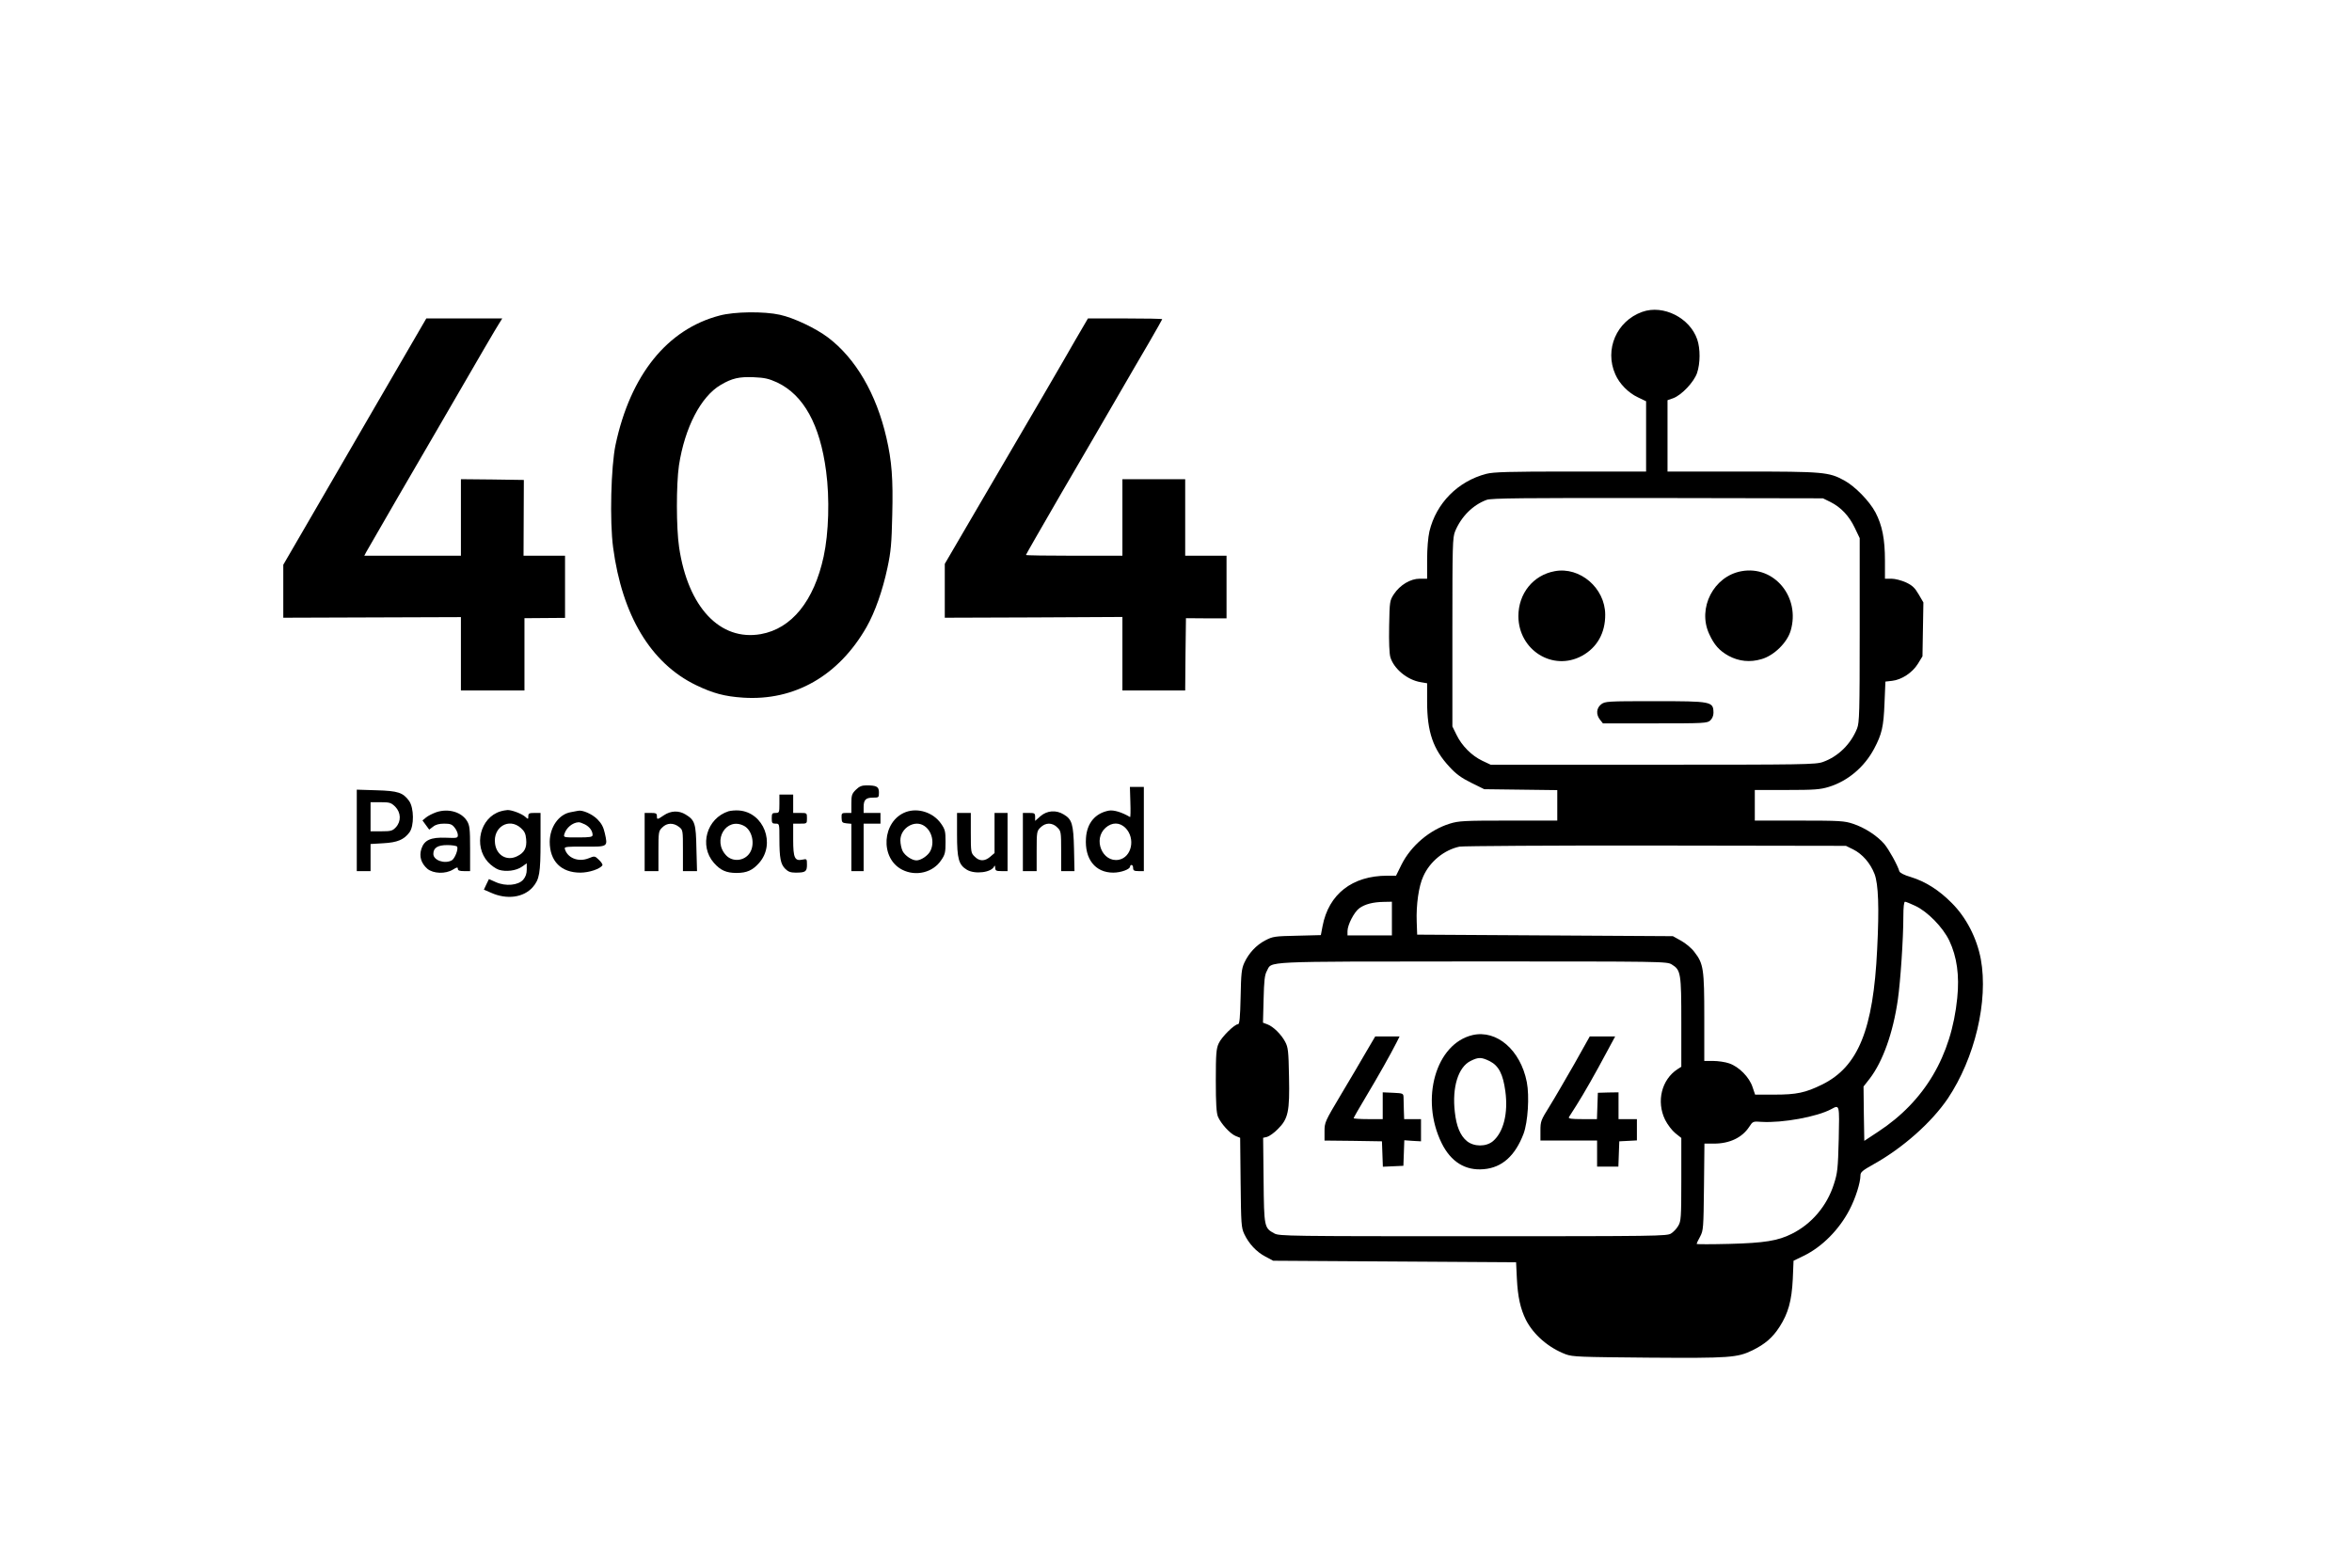 <?xml version="1.0" standalone="no"?>
<!DOCTYPE svg PUBLIC "-//W3C//DTD SVG 20010904//EN"
 "http://www.w3.org/TR/2001/REC-SVG-20010904/DTD/svg10.dtd">
<svg version="1.0" xmlns="http://www.w3.org/2000/svg"
 width="1536pt" height="1024pt" viewBox="0 0 1536 1024"
 preserveAspectRatio="xMidYMid meet">

<g transform="translate(0,1024) scale(0.1,-0.1)"
fill="#000000" stroke="none">
<path d="M10725 8203 c-168 -60 -248 -246 -176 -408 27 -62 85 -121 147 -150
l54 -26 0 -229 0 -230 -493 0 c-404 0 -503 -3 -550 -15 -186 -48 -328 -192
-372 -376 -9 -39 -15 -113 -15 -186 l0 -123 -48 0 c-61 0 -129 -41 -169 -101
-27 -42 -28 -46 -31 -208 -2 -105 1 -180 8 -204 23 -76 111 -149 199 -163 l41
-7 0 -121 c0 -197 39 -310 146 -425 42 -46 77 -72 142 -104 l85 -42 239 -3
238 -3 0 -100 0 -99 -319 0 c-290 0 -325 -2 -383 -20 -132 -41 -253 -144 -315
-267 l-36 -73 -57 0 c-229 0 -383 -120 -423 -330 l-11 -58 -156 -4 c-145 -3
-158 -5 -206 -30 -60 -31 -109 -84 -138 -147 -18 -40 -21 -70 -24 -223 -3
-135 -7 -178 -17 -178 -23 0 -108 -84 -126 -125 -16 -34 -19 -68 -19 -243 0
-152 4 -211 14 -236 19 -45 79 -111 115 -126 l30 -12 3 -291 c3 -272 4 -295
24 -338 30 -63 79 -116 138 -147 l51 -27 793 -5 793 -5 5 -105 c6 -121 23
-198 59 -271 50 -98 149 -183 260 -225 46 -17 92 -18 540 -22 533 -4 581 0
680 48 81 40 131 82 177 154 56 87 79 169 86 311 l5 120 66 32 c120 58 232
171 300 302 39 75 71 176 71 224 0 21 14 32 87 73 190 106 377 272 483 428
177 264 266 638 216 911 -26 138 -95 272 -189 366 -84 85 -172 141 -270 171
-42 12 -70 27 -73 37 -12 41 -68 142 -99 179 -46 53 -127 106 -203 131 -57 19
-84 21 -352 21 l-290 0 0 100 0 100 209 0 c181 0 218 3 274 20 124 38 232 129
296 249 51 96 62 144 68 297 l6 142 44 5 c62 7 132 53 168 111 l30 49 3 176 3
176 -31 53 c-25 43 -41 58 -83 78 -29 13 -71 24 -94 24 l-43 0 0 118 c0 141
-18 231 -62 315 -39 74 -134 171 -204 209 -101 55 -135 58 -666 58 l-488 0 0
233 0 233 37 13 c55 20 136 106 156 165 21 62 22 158 1 219 -48 141 -222 229
-359 180z m1229 -1242 c68 -34 122 -91 159 -169 l32 -67 0 -600 c0 -541 -2
-604 -17 -643 -41 -103 -124 -184 -223 -219 -47 -17 -120 -18 -1110 -18
l-1060 0 -55 26 c-69 33 -133 97 -168 169 l-27 55 0 615 c0 574 1 618 18 660
40 96 116 172 206 205 29 11 234 13 1116 12 l1080 -2 49 -24z m148 -2269 c60
-30 112 -89 140 -161 25 -66 31 -218 17 -492 -25 -525 -124 -767 -359 -883
-110 -54 -167 -66 -312 -66 l-126 0 -17 50 c-21 64 -88 132 -152 154 -25 9
-73 16 -105 16 l-58 0 0 283 c0 317 -5 352 -64 428 -18 25 -58 58 -87 74 l-54
30 -835 5 -835 5 -3 85 c-4 110 13 232 43 296 43 97 137 173 237 194 24 4 601
8 1283 7 l1240 -2 47 -23z m-3012 -452 l0 -110 -145 0 -145 0 0 28 c0 41 44
126 78 150 36 26 89 40 160 41 l52 1 0 -110z m3418 83 c81 -38 180 -140 222
-227 50 -106 67 -227 52 -375 -38 -379 -213 -674 -516 -873 l-91 -60 -3 177
-2 178 40 51 c86 112 153 300 184 516 17 119 36 397 36 543 0 62 4 97 11 97 5
0 36 -12 67 -27z m-1590 -383 c59 -36 62 -57 62 -379 l0 -289 -25 -16 c-104
-68 -139 -211 -81 -330 16 -32 45 -70 67 -88 l39 -31 0 -271 c0 -251 -2 -273
-20 -303 -10 -18 -31 -40 -47 -50 -26 -17 -90 -18 -1293 -18 -1192 0 -1267 1
-1297 18 -67 36 -68 41 -71 348 l-3 277 26 6 c14 4 46 26 70 51 68 67 78 115
73 343 -3 168 -6 191 -25 227 -26 49 -78 100 -116 114 l-29 11 4 153 c3 121 7
159 21 184 36 66 -57 62 1342 63 1257 0 1270 0 1303 -20z m1090 -1142 c-5
-194 -8 -220 -32 -294 -45 -141 -145 -259 -274 -323 -91 -46 -180 -60 -407
-66 -118 -3 -215 -3 -215 0 0 3 10 25 23 48 21 40 22 54 25 325 l3 282 63 0
c101 0 183 39 229 109 24 37 25 37 82 33 136 -8 361 33 454 83 55 30 54 33 49
-197z"/>
<path d="M10153 6509 c-141 -26 -237 -146 -237 -294 1 -222 225 -362 415 -259
99 54 153 150 152 270 -1 173 -165 314 -330 283z"/>
<path d="M11373 6509 c-182 -33 -289 -241 -211 -410 33 -72 66 -109 127 -143
67 -36 140 -44 216 -21 80 23 166 107 189 185 65 219 -107 428 -321 389z"/>
<path d="M10456 5639 c-31 -25 -34 -66 -7 -100 l19 -24 340 0 c320 0 341 1
361 19 13 12 21 31 21 50 -1 74 -10 76 -383 76 -313 0 -325 -1 -351 -21z"/>
<path d="M9617 3479 c-240 -56 -344 -418 -202 -706 60 -122 155 -181 275 -170
119 10 205 87 260 232 28 76 39 244 21 337 -41 209 -196 343 -354 307z m113
-171 c58 -30 86 -85 101 -197 19 -143 -12 -266 -81 -325 -45 -38 -125 -37
-171 1 -43 36 -68 97 -78 189 -19 162 22 294 103 334 52 26 71 25 126 -2z"/>
<path d="M8924 3373 c-31 -54 -105 -180 -165 -280 -106 -178 -109 -184 -109
-242 l0 -61 188 -2 187 -3 3 -83 3 -83 67 3 67 3 3 83 3 84 54 -4 55 -3 0 73
0 72 -55 0 -55 0 -2 58 c-1 31 -2 69 -2 84 -1 26 -3 27 -68 30 l-68 3 0 -87 0
-88 -95 0 c-52 0 -95 3 -95 6 0 3 35 65 79 138 81 135 162 279 200 354 l21 42
-79 0 -80 0 -57 -97z"/>
<path d="M10280 3288 c-57 -99 -129 -224 -161 -275 -56 -90 -59 -97 -59 -159
l0 -64 185 0 185 0 0 -85 0 -85 70 0 69 0 3 83 3 82 58 3 57 3 0 69 0 70 -60
0 -60 0 0 88 0 87 -67 -1 -68 -2 -3 -86 -3 -86 -95 0 c-73 0 -93 3 -88 13 4 6
26 41 49 77 50 79 124 209 198 348 l55 102 -83 0 -83 0 -102 -182z"/>
<path d="M4700 8179 c-342 -89 -583 -388 -680 -844 -30 -142 -39 -499 -16
-671 59 -444 246 -756 541 -899 110 -53 186 -74 308 -82 336 -22 624 143 806
461 55 97 105 238 137 389 22 103 27 157 31 344 6 236 -3 351 -38 503 -66 288
-201 519 -382 656 -80 60 -222 128 -314 148 -103 23 -296 21 -393 -5z m375
-437 c173 -82 280 -275 320 -580 24 -178 17 -405 -16 -557 -63 -291 -209 -471
-410 -507 -266 -47 -476 175 -534 567 -19 128 -19 410 -1 535 38 247 143 450
273 526 73 43 120 54 215 50 71 -3 98 -9 153 -34z"/>
<path d="M2475 7628 c-170 -293 -380 -655 -467 -805 l-158 -272 0 -173 0 -173
580 2 580 2 0 -240 0 -239 208 0 207 0 0 236 0 236 133 1 132 1 0 203 0 203
-135 0 -136 0 1 248 1 247 -205 3 -206 2 0 -250 0 -250 -315 0 -316 0 12 23
c7 12 100 173 206 357 107 184 221 380 253 435 308 532 386 665 407 698 l23
37 -248 0 -248 0 -309 -532z"/>
<path d="M7025 8023 c-90 -158 -281 -485 -619 -1062 l-236 -404 0 -176 0 -176
580 2 580 3 0 -240 0 -240 205 0 205 0 2 236 3 236 133 -1 132 0 0 205 0 204
-135 0 -135 0 0 250 0 250 -205 0 -205 0 0 -250 0 -250 -315 0 c-173 0 -315 2
-315 5 0 3 103 182 228 398 126 215 289 496 362 622 73 127 171 294 217 373
45 78 83 145 83 147 0 3 -109 5 -243 5 l-242 0 -80 -137z"/>
<path d="M5589 5081 c-26 -26 -29 -36 -29 -90 l0 -61 -32 0 c-31 0 -33 -2 -32
-32 1 -29 4 -33 32 -36 l32 -3 0 -155 0 -154 40 0 40 0 0 155 0 155 55 0 55 0
0 35 0 35 -55 0 -55 0 0 38 c0 48 14 62 62 62 37 0 38 1 38 34 0 38 -15 46
-83 46 -29 0 -46 -7 -68 -29z"/>
<path d="M7382 5000 c2 -55 1 -99 -2 -97 -52 31 -106 48 -139 42 -89 -17 -143
-82 -149 -180 -9 -137 61 -225 178 -225 51 0 110 22 110 40 0 6 5 10 10 10 6
0 10 -9 10 -20 0 -16 7 -20 35 -20 l35 0 0 275 0 275 -46 0 -45 0 3 -100z
m-32 -168 c67 -68 41 -192 -44 -208 -107 -19 -170 134 -86 209 42 37 92 37
130 -1z"/>
<path d="M2330 4816 l0 -266 45 0 45 0 0 89 0 88 83 5 c92 5 135 23 171 71 31
42 30 159 -2 205 -40 55 -72 66 -214 70 l-128 4 0 -266z m251 155 c38 -39 40
-96 4 -135 -22 -23 -31 -26 -95 -26 l-70 0 0 95 0 95 66 0 c59 0 68 -3 95 -29z"/>
<path d="M5090 4990 c0 -57 -1 -60 -25 -60 -22 0 -25 -4 -25 -35 0 -31 3 -35
25 -35 25 0 25 0 25 -97 0 -129 8 -168 38 -198 19 -19 35 -25 68 -25 65 0 74
7 74 52 0 38 -1 39 -29 33 -51 -11 -61 11 -61 131 l0 104 45 0 c45 0 45 0 45
35 0 35 0 35 -45 35 l-45 0 0 60 0 60 -45 0 -45 0 0 -60z"/>
<path d="M2850 4935 c-25 -9 -55 -24 -68 -35 l-23 -19 22 -30 22 -30 25 19
c17 14 40 20 73 20 39 0 51 -4 68 -26 12 -15 21 -36 21 -48 0 -20 -4 -21 -77
-18 -100 4 -142 -15 -161 -72 -16 -50 -2 -95 39 -131 39 -32 118 -35 167 -5
26 16 32 17 32 5 0 -11 11 -15 40 -15 l40 0 0 148 c0 128 -3 151 -20 179 -36
59 -121 84 -200 58z m135 -225 c10 -16 -15 -79 -35 -90 -47 -25 -120 1 -120
42 0 40 28 58 91 58 32 0 61 -5 64 -10z"/>
<path d="M3268 4940 c-132 -40 -178 -224 -81 -331 19 -21 50 -43 70 -50 47
-15 114 -7 152 20 l31 22 0 -40 c0 -27 -7 -48 -23 -67 -33 -37 -114 -45 -179
-16 l-45 20 -17 -35 -16 -34 46 -20 c104 -47 213 -32 273 36 44 51 51 90 51
298 l0 187 -40 0 c-34 0 -40 -3 -40 -22 0 -20 -1 -20 -19 -4 -23 21 -87 45
-116 45 -11 -1 -32 -4 -47 -9z m133 -108 c24 -21 32 -38 35 -72 6 -57 -11 -90
-59 -113 -66 -33 -134 5 -144 82 -15 108 90 172 168 103z"/>
<path d="M3775 4944 c-6 -1 -27 -5 -47 -9 -78 -13 -137 -96 -138 -193 0 -127
74 -202 200 -202 57 0 129 24 144 48 3 5 -7 21 -22 35 -28 27 -28 27 -70 10
-67 -26 -139 4 -154 65 -2 11 24 13 130 12 153 -1 152 -2 132 87 -9 41 -22 65
-49 92 -34 34 -98 62 -126 55z m45 -89 c31 -16 50 -43 50 -69 0 -13 -16 -16
-96 -16 -94 0 -95 0 -88 23 12 40 53 74 92 76 7 1 26 -6 42 -14z"/>
<path d="M4758 4941 c-143 -46 -194 -225 -96 -337 43 -49 81 -66 148 -66 67 0
105 17 148 66 109 124 30 329 -131 342 -23 2 -54 -1 -69 -5z m100 -95 c55 -28
75 -122 38 -178 -35 -53 -112 -60 -154 -15 -92 98 1 252 116 193z"/>
<path d="M5916 4936 c-156 -58 -172 -302 -24 -377 90 -46 202 -18 255 63 25
36 28 51 28 119 0 70 -3 81 -30 120 -51 72 -149 104 -229 75z m122 -92 c49
-34 66 -109 37 -164 -16 -30 -61 -60 -90 -60 -29 0 -74 30 -90 60 -8 16 -15
48 -15 71 0 81 95 138 158 93z"/>
<path d="M4336 4915 c-44 -30 -46 -30 -46 -5 0 17 -7 20 -40 20 l-40 0 0 -190
0 -190 45 0 45 0 0 130 c0 126 1 132 25 155 30 31 73 32 109 4 26 -20 26 -22
26 -155 l0 -134 46 0 46 0 -4 148 c-3 164 -10 185 -71 222 -44 27 -96 25 -141
-5z"/>
<path d="M6795 4909 l-35 -31 0 26 c0 24 -4 26 -40 26 l-40 0 0 -190 0 -190
45 0 45 0 0 130 c0 126 1 132 25 155 15 16 36 25 55 25 19 0 40 -9 55 -25 24
-23 25 -29 25 -155 l0 -130 44 0 43 0 -3 145 c-4 162 -13 193 -67 225 -50 31
-109 26 -152 -11z"/>
<path d="M6250 4789 c0 -159 11 -198 64 -230 53 -32 163 -18 179 23 3 7 6 3 6
-9 1 -20 6 -23 41 -23 l40 0 0 190 0 190 -42 0 -43 0 0 -131 0 -131 -28 -24
c-36 -31 -71 -31 -102 1 -24 23 -25 29 -25 155 l0 130 -45 0 -45 0 0 -141z"/>
</g>
</svg>
